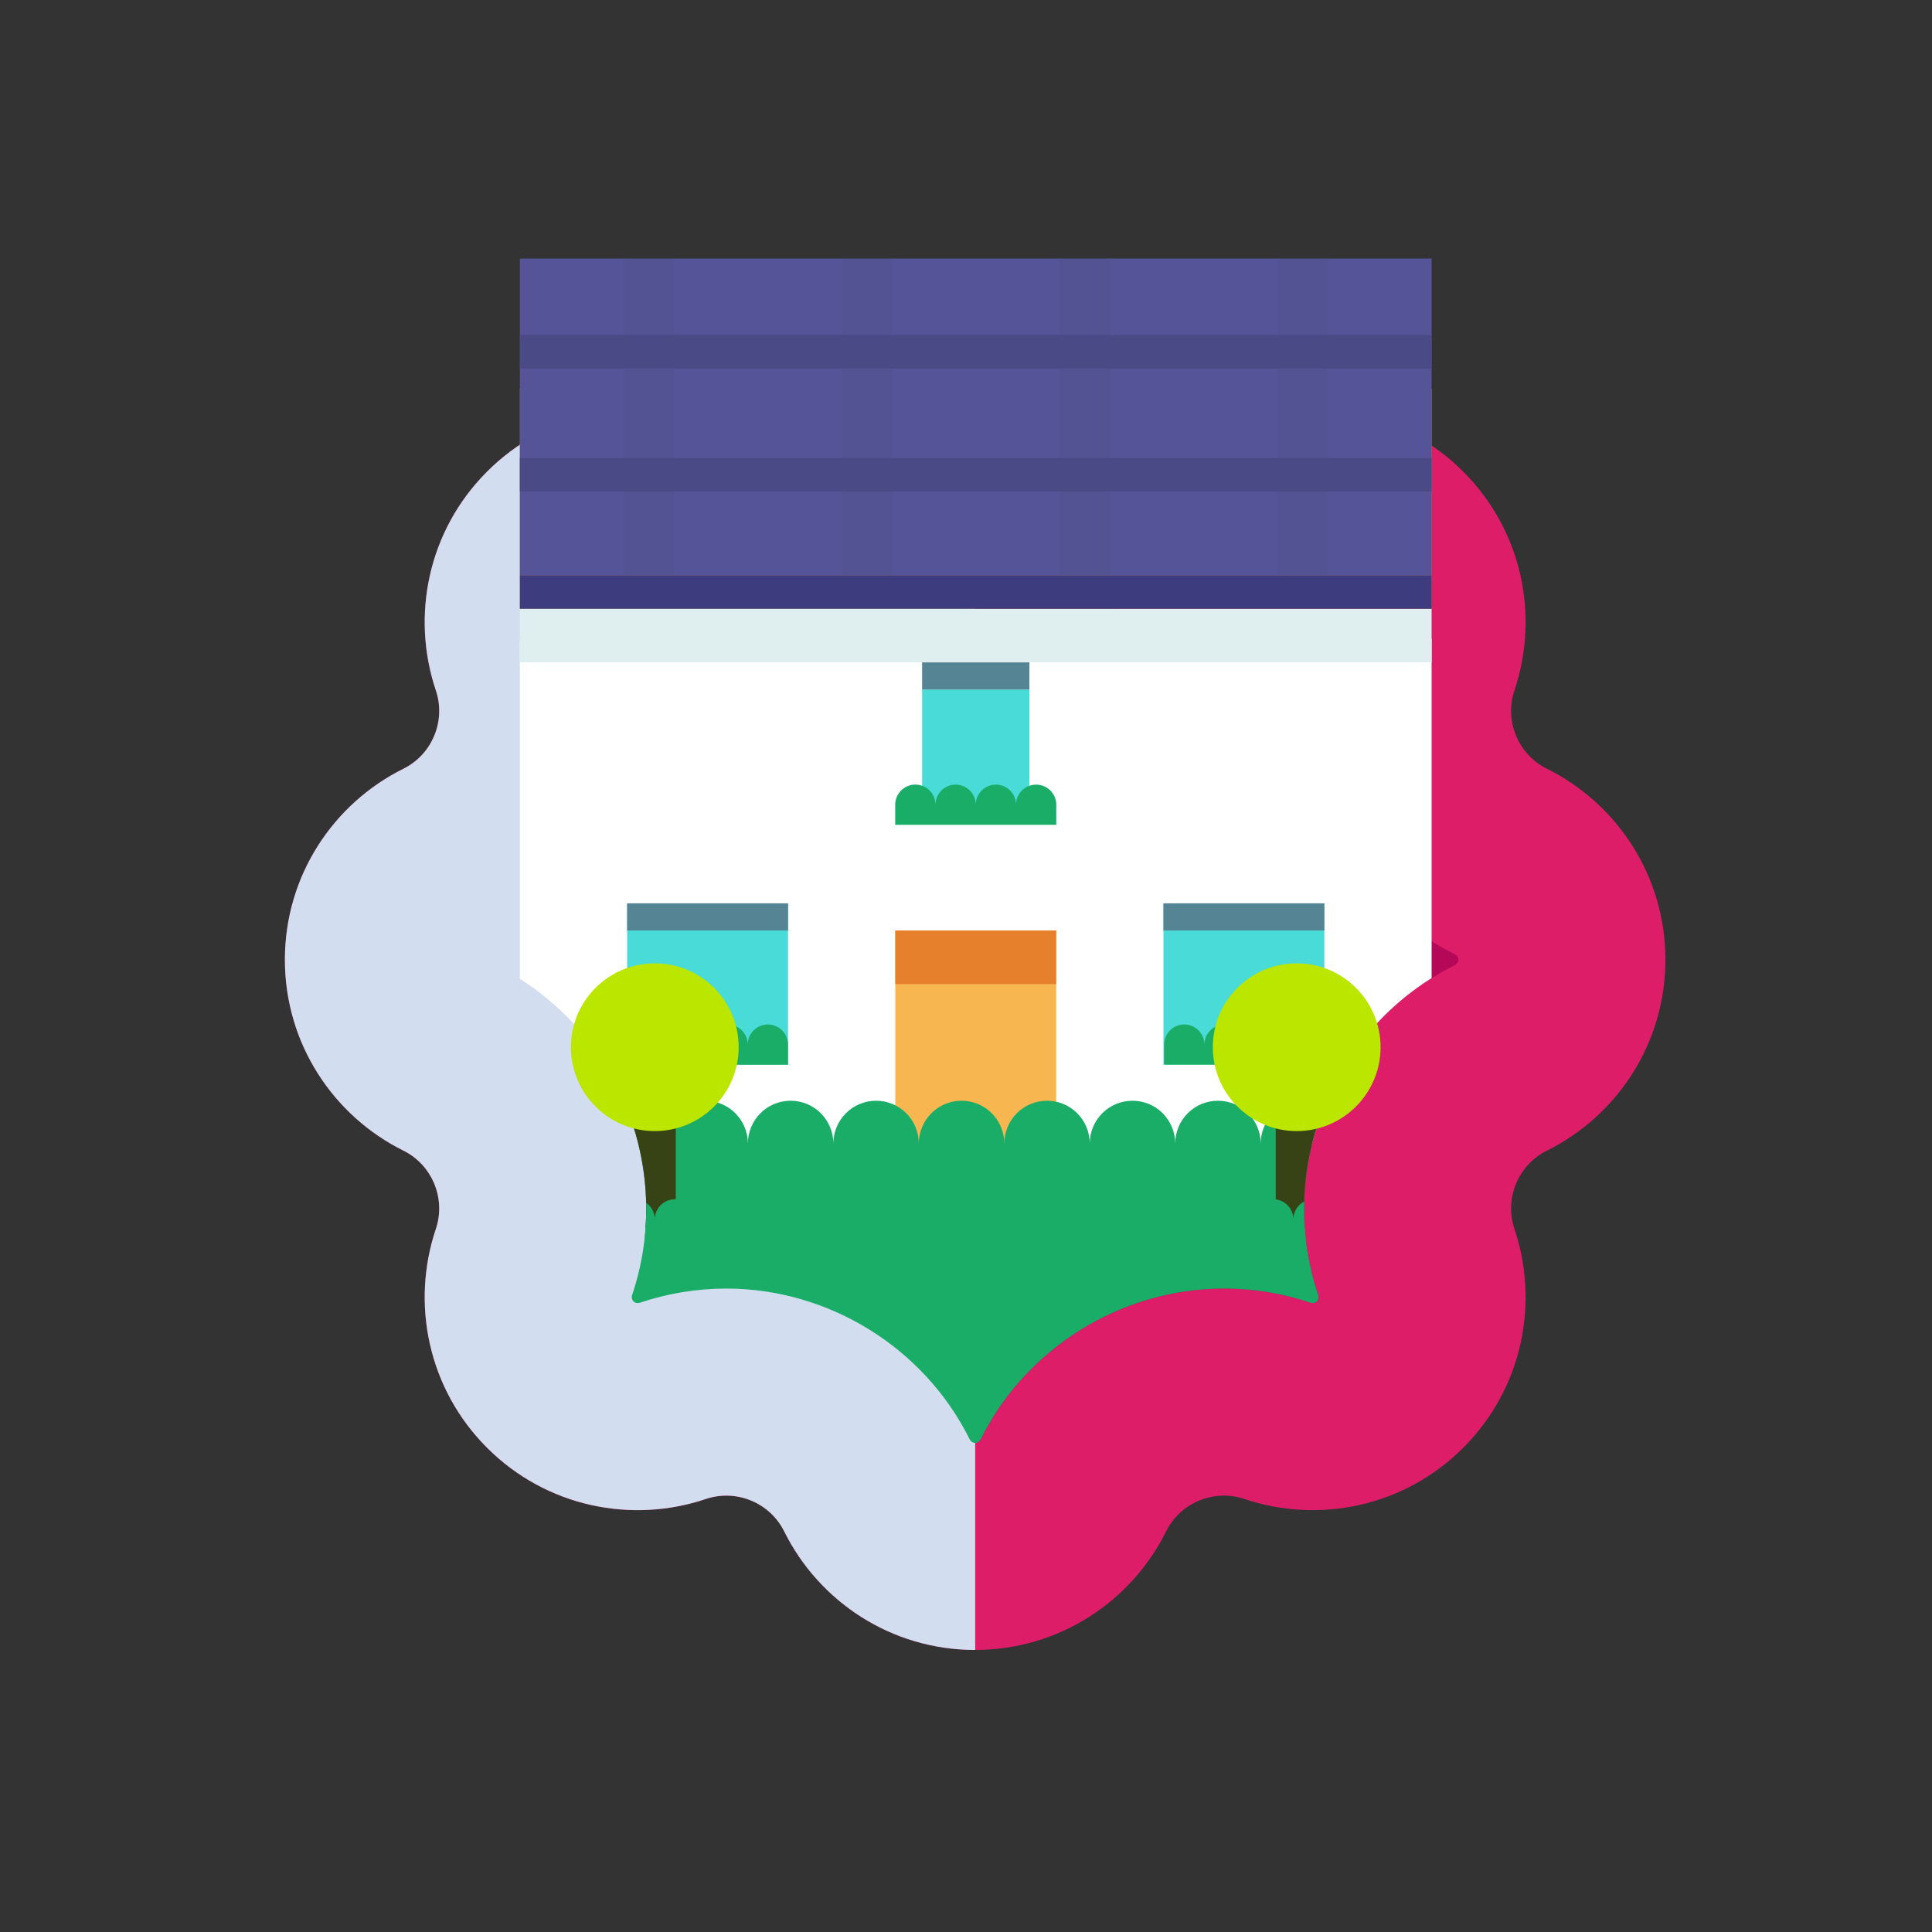 <?xml version="1.0" encoding="UTF-8"?>
<svg xmlns="http://www.w3.org/2000/svg" width="150" height="150" xmlns:xlink="http://www.w3.org/1999/xlink" version="1.1" viewBox="0 0 150 150">
  <rect x="0" y="0" width="150" height="150" fill="#333333" stroke="none"/>
  <!-- Generator: Adobe Illustrator 29.4.0, SVG Export Plug-In . SVG Version: 2.1.0 Build 152)  -->
  <defs>
    <clipPath id="clippath">
      <path d="M120.095,59.683c-2.225-1.104-3.308-3.716-2.515-6.071,1.944-5.772.625-12.396-3.974-16.996h0c-4.599-4.6-11.224-5.918-16.996-3.975-2.354.793-4.967-.289-6.071-2.515-2.707-5.456-8.324-9.208-14.828-9.208s-12.121,3.752-14.828,9.208c-1.104,2.225-3.716,3.307-6.071,2.515-5.772-1.944-12.397-.625-16.996,3.974h0c-4.599,4.6-5.918,11.224-3.974,16.996.793,2.354-.289,4.967-2.515,6.071-5.456,2.707-9.208,8.324-9.208,14.828h0c0,6.505,3.752,12.121,9.208,14.828,2.225,1.104,3.307,3.716,2.515,6.071-1.944,5.772-.625,12.397,3.974,16.996,4.6,4.599,11.224,5.918,16.996,3.974,2.354-.793,4.967.289,6.071,2.515,2.707,5.456,8.324,9.208,14.828,9.208s12.121-3.752,14.828-9.208c1.104-2.225,3.716-3.308,6.071-2.515,5.772,1.944,12.397.625,16.996-3.974s5.918-11.224,3.974-16.996c-.793-2.354.289-4.967,2.515-6.071,5.456-2.707,9.208-8.324,9.208-14.828h0c0-6.505-3.752-12.121-9.208-14.828Z" style="fill: none;"/>
    </clipPath>
    <clipPath id="clippath-1">
      <path d="M38.198,18.936v55.574c0,.262.193.385.276.427,9.391,4.66,13.951,15.667,10.605,25.604-.029.088-.078.312.106.496.053.053.134.133.323.133.061,0,.12-.009.177-.028,2.166-.729,4.422-1.098,6.706-1.098,7.95,0,15.366,4.594,18.895,11.705.041.083.165.275.426.275s.385-.193.425-.273c3.527-7.113,10.944-11.708,18.895-11.708,2.285,0,4.542.369,6.709,1.099.053.018.114.027.174.027.189,0,.27-.081.323-.133.184-.184.135-.408.106-.495-3.347-9.937,1.212-20.944,10.606-25.606.083-.041.276-.164.276-.426h.006V18.936H38.198Z" style="fill: none;"/>
    </clipPath>
    <clipPath id="clippath-2">
      <path d="M111.15,20.072H40.364v66.336c0,.66.262,1.293.729,1.759.468.469,1.101.731,1.761.731h65.806c.66,0,1.293-.262,1.761-.731.466-.466.729-1.099.729-1.759V20.072Z" style="clip-rule: evenodd; fill: none;"/>
    </clipPath>
  </defs>
  <g style="isolation: isolate;">
    <g id="Layer_1">
      <g>
        <g style="clip-path: url(#clippath);">
          <path d="M120.095,59.683c-2.225-1.104-3.308-3.716-2.515-6.071,1.944-5.772.625-12.396-3.974-16.996h0c-4.599-4.6-11.224-5.918-16.996-3.975-2.354.793-4.967-.289-6.071-2.515-2.707-5.456-8.324-9.208-14.828-9.208s-12.121,3.752-14.828,9.208c-1.104,2.225-3.716,3.307-6.071,2.515-5.772-1.944-12.397-.625-16.996,3.974h0c-4.599,4.6-5.918,11.224-3.974,16.996.793,2.354-.289,4.967-2.515,6.071-5.456,2.707-9.208,8.324-9.208,14.828h0c0,6.505,3.752,12.121,9.208,14.828,2.225,1.104,3.307,3.716,2.515,6.071-1.944,5.772-.625,12.397,3.974,16.996,4.6,4.599,11.224,5.918,16.996,3.974,2.354-.793,4.967.289,6.071,2.515,2.707,5.456,8.324,9.208,14.828,9.208s12.121-3.752,14.828-9.208c1.104-2.225,3.716-3.308,6.071-2.515,5.772,1.944,12.397.625,16.996-3.974s5.918-11.224,3.974-16.996c-.793-2.354.289-4.967,2.515-6.071,5.456-2.707,9.208-8.324,9.208-14.828h0c0-6.505-3.752-12.121-9.208-14.828Z" style="fill: #dd1d68;"/>
          <path d="M75.712,112.025c-.261,0-.385-.193-.426-.275-3.529-7.111-10.945-11.705-18.895-11.705-2.284,0-4.541.369-6.706,1.098-.057.019-.116.028-.177.028-.189,0-.27-.08-.323-.133-.184-.184-.136-.408-.106-.496,3.346-9.936-1.214-20.944-10.605-25.604-.084-.042-.276-.165-.276-.427s.193-.384.276-.426c9.393-4.661,13.952-15.668,10.605-25.605-.029-.087-.078-.311.106-.495.055-.054.135-.134.323-.134.061,0,.12.009.173.027,2.166.73,4.425,1.1,6.712,1.1,7.949-.001,15.364-4.595,18.892-11.704.042-.084.166-.277.427-.277s.385.194.426.276c3.527,7.11,10.943,11.705,18.894,11.705,2.287-.001,4.546-.371,6.714-1.101.049-.017.109-.026.17-.026.19,0,.271.081.324.134.184.183.135.408.105.496-3.347,9.935,1.212,20.943,10.604,25.604.085.042.277.165.277.426s-.193.385-.276.426c-9.394,4.662-13.953,15.669-10.606,25.606.029.087.078.311-.106.495-.053.052-.133.133-.323.133-.061,0-.121-.009-.174-.027-2.168-.73-4.424-1.099-6.709-1.099-7.951,0-15.368,4.595-18.895,11.707-.04.081-.164.273-.425.273Z" style="fill: #b50859;"/>
          <rect x="22.12" y="20.92" width="53.592" height="107.183" style="fill: #d2deef; mix-blend-mode: multiply;"/>
        </g>
        <g style="clip-path: url(#clippath-1);">
          <g>
            <g>
              <g style="clip-path: url(#clippath-2);">
                <path d="M111.15,49.589H40.364v36.819c0,.66.262,1.293.729,1.759.468.469,1.101.731,1.761.731h65.806c.66,0,1.293-.262,1.761-.731.466-.466.729-1.099.729-1.759v-36.819Z" style="fill: #fff; fill-rule: evenodd;"/>
                <rect x="69.511" y="72.242" width="12.492" height="16.655" style="fill: #f7b64f;"/>
                <rect x="69.511" y="72.242" width="12.492" height="4.164" style="fill: #e7802c;"/>
                <rect x="90.331" y="70.16" width="12.492" height="12.492" style="fill: #49dbd7;"/>
                <rect x="48.692" y="70.16" width="12.492" height="12.492" style="fill: #49dbd7;"/>
                <path d="M59.617,79.541c-.863,0-1.563.7-1.563,1.563,0-.863-.7-1.563-1.563-1.563s-1.563.7-1.563,1.563c0-.863-.7-1.563-1.563-1.563s-1.563.7-1.563,1.563v-.003c0-.863-.7-1.563-1.563-1.563s-1.563.7-1.563,1.563v1.56l12.504.003v-1.56c0-.863-.7-1.563-1.563-1.563Z" style="fill: #1aad68; fill-rule: evenodd;"/>
                <path d="M101.324,79.541c-.863,0-1.563.7-1.563,1.563,0-.863-.7-1.563-1.563-1.563s-1.563.7-1.563,1.563c0-.863-.7-1.563-1.563-1.563s-1.563.7-1.563,1.563v-.003c0-.863-.7-1.563-1.563-1.563s-1.563.7-1.563,1.563v1.56l12.504.003v-1.56c0-.863-.7-1.563-1.563-1.563Z" style="fill: #1aad68; fill-rule: evenodd;"/>
                <rect x="90.331" y="70.131" width="12.492" height="2.111" style="fill: #558494;"/>
                <rect x="48.692" y="70.131" width="12.492" height="2.111" style="fill: #558494;"/>
                <rect x="71.593" y="53.531" width="8.328" height="10.398" style="fill: #49dbd7;"/>
                <rect x="71.593" y="51.422" width="8.328" height="2.108" style="fill: #558494;"/>
                <rect x="38.283" y="47.261" width="74.949" height="4.161" style="fill: #dfeeef;"/>
                <rect x="38.283" y="30.181" width="74.949" height="17.081" style="fill: #b17f4f;"/>
                <rect x="38.283" y="44.659" width="74.949" height="2.602" style="fill: #3c3c7f;"/>
                <rect x="38.283" y="19.936" width="74.949" height="24.723" style="fill: #565498;"/>
                <rect x="38.283" y="35.551" width="74.949" height="2.602" style="fill: #4a4a86;"/>
                <rect x="38.283" y="26.009" width="74.949" height="2.602" style="fill: #4a4a86;"/>
                <g>
                  <rect x="48.432" y="19.936" width="3.904" height="24.723" style="fill: #4a4a86; mix-blend-mode: multiply; opacity: .256;"/>
                  <rect x="65.348" y="19.936" width="3.904" height="24.723" style="fill: #4a4a86; mix-blend-mode: multiply; opacity: .256;"/>
                  <rect x="82.263" y="19.936" width="3.904" height="24.723" style="fill: #4a4a86; mix-blend-mode: multiply; opacity: .256;"/>
                  <rect x="99.179" y="19.936" width="3.904" height="24.723" style="fill: #4a4a86; mix-blend-mode: multiply; opacity: .256;"/>
                </g>
              </g>
              <path d="M80.446,60.918c-.863,0-1.563.7-1.563,1.563,0-.863-.7-1.563-1.563-1.563s-1.563.7-1.563,1.563c0-.863-.7-1.563-1.563-1.563s-1.563.7-1.563,1.563v-.003c0-.863-.7-1.563-1.563-1.563s-1.563.7-1.563,1.563v1.56l12.504.003v-1.56c0-.863-.7-1.563-1.563-1.563Z" style="fill: #1aad68; fill-rule: evenodd;"/>
            </g>
            <path d="M110.177,86.432c-.619-.622-1.46-.971-2.345-.971s-1.725.35-2.345.971c-.619.624-.973,1.467-.973,2.347v-.004c0-.878-.354-1.721-.973-2.343-.619-.622-1.46-.971-2.345-.971s-1.725.35-2.345.971c-.619.624-.973,1.467-.973,2.347,0-.88-.354-1.723-.973-2.347-.619-.622-1.46-.971-2.345-.971s-1.725.35-2.345.971c-.619.624-.973,1.467-.973,2.347v-.004c0-.878-.354-1.721-.973-2.343-.619-.622-1.46-.971-2.345-.971s-1.725.35-2.345.971c-.619.624-.973,1.467-.973,2.347v-.004c0-.878-.354-1.721-.973-2.343s-1.46-.971-2.345-.971-1.725.35-2.345.971c-.619.624-.973,1.467-.973,2.347v-.004c0-.878-.354-1.721-.973-2.343-.619-.622-1.46-.971-2.345-.971s-1.725.35-2.345.971c-.619.624-.973,1.467-.973,2.347v-.004c0-.878-.354-1.721-.973-2.343-.619-.622-1.46-.971-2.345-.971s-1.725.35-2.345.971c-.619.624-.973,1.467-.973,2.347v-.004c0-.878-.354-1.721-.973-2.343-.619-.622-1.46-.971-2.345-.971s-1.725.35-2.345.971c-.619.624-.973,1.467-.973,2.347v-.004c0-.878-.354-1.721-.973-2.343-.619-.622-1.46-.971-2.345-.971s-1.725.35-2.345.971c-.619.624-.973,1.467-.973,2.347v-.004c0-.878-.354-1.721-.973-2.343-.619-.622-1.46-.971-2.345-.971s-1.725.35-2.345.971c-.619.624-.973,1.467-.973,2.347v-1.108c0-.586-.244-1.148-.642-1.562-.42-.416-.973-.648-1.57-.648-1.217,0-2.212.991-2.212,2.212v24.495h70.786v-23.393c0-.878-.354-1.721-.973-2.343Z" style="fill: #1aad68; fill-rule: evenodd;"/>
            <rect x="49.211" y="77.964" width="3.256" height="17.366" style="fill: #374315;"/>
            <rect x="99.047" y="77.964" width="3.256" height="17.366" style="fill: #374315;"/>
            <path d="M105.104,93.109c-.863,0-1.563.7-1.563,1.563,0-.863-.7-1.563-1.563-1.563s-1.563.7-1.563,1.563c0-.863-.7-1.563-1.563-1.563s-1.563.7-1.563,1.563v-.003c0-.863-.7-1.563-1.563-1.563s-1.563.7-1.563,1.563v1.56l12.504.003v-1.56c0-.863-.7-1.563-1.563-1.563Z" style="fill: #1aad68; fill-rule: evenodd;"/>
            <path d="M55.528,93.109c-.863,0-1.563.7-1.563,1.563,0-.863-.7-1.563-1.563-1.563s-1.563.7-1.563,1.563c0-.863-.7-1.563-1.563-1.563s-1.563.7-1.563,1.563v-.003c0-.863-.7-1.563-1.563-1.563s-1.563.7-1.563,1.563v1.56l12.504.003v-1.56c0-.863-.7-1.563-1.563-1.563Z" style="fill: #1aad68; fill-rule: evenodd;"/>
          </g>
        </g>
        <g>
          <circle cx="50.839" cy="81.305" r="6.512" style="fill: #bae600;"/>
          <circle cx="100.675" cy="81.305" r="6.512" style="fill: #bae600;"/>
        </g>
      </g>
    </g>
  </g>
</svg>